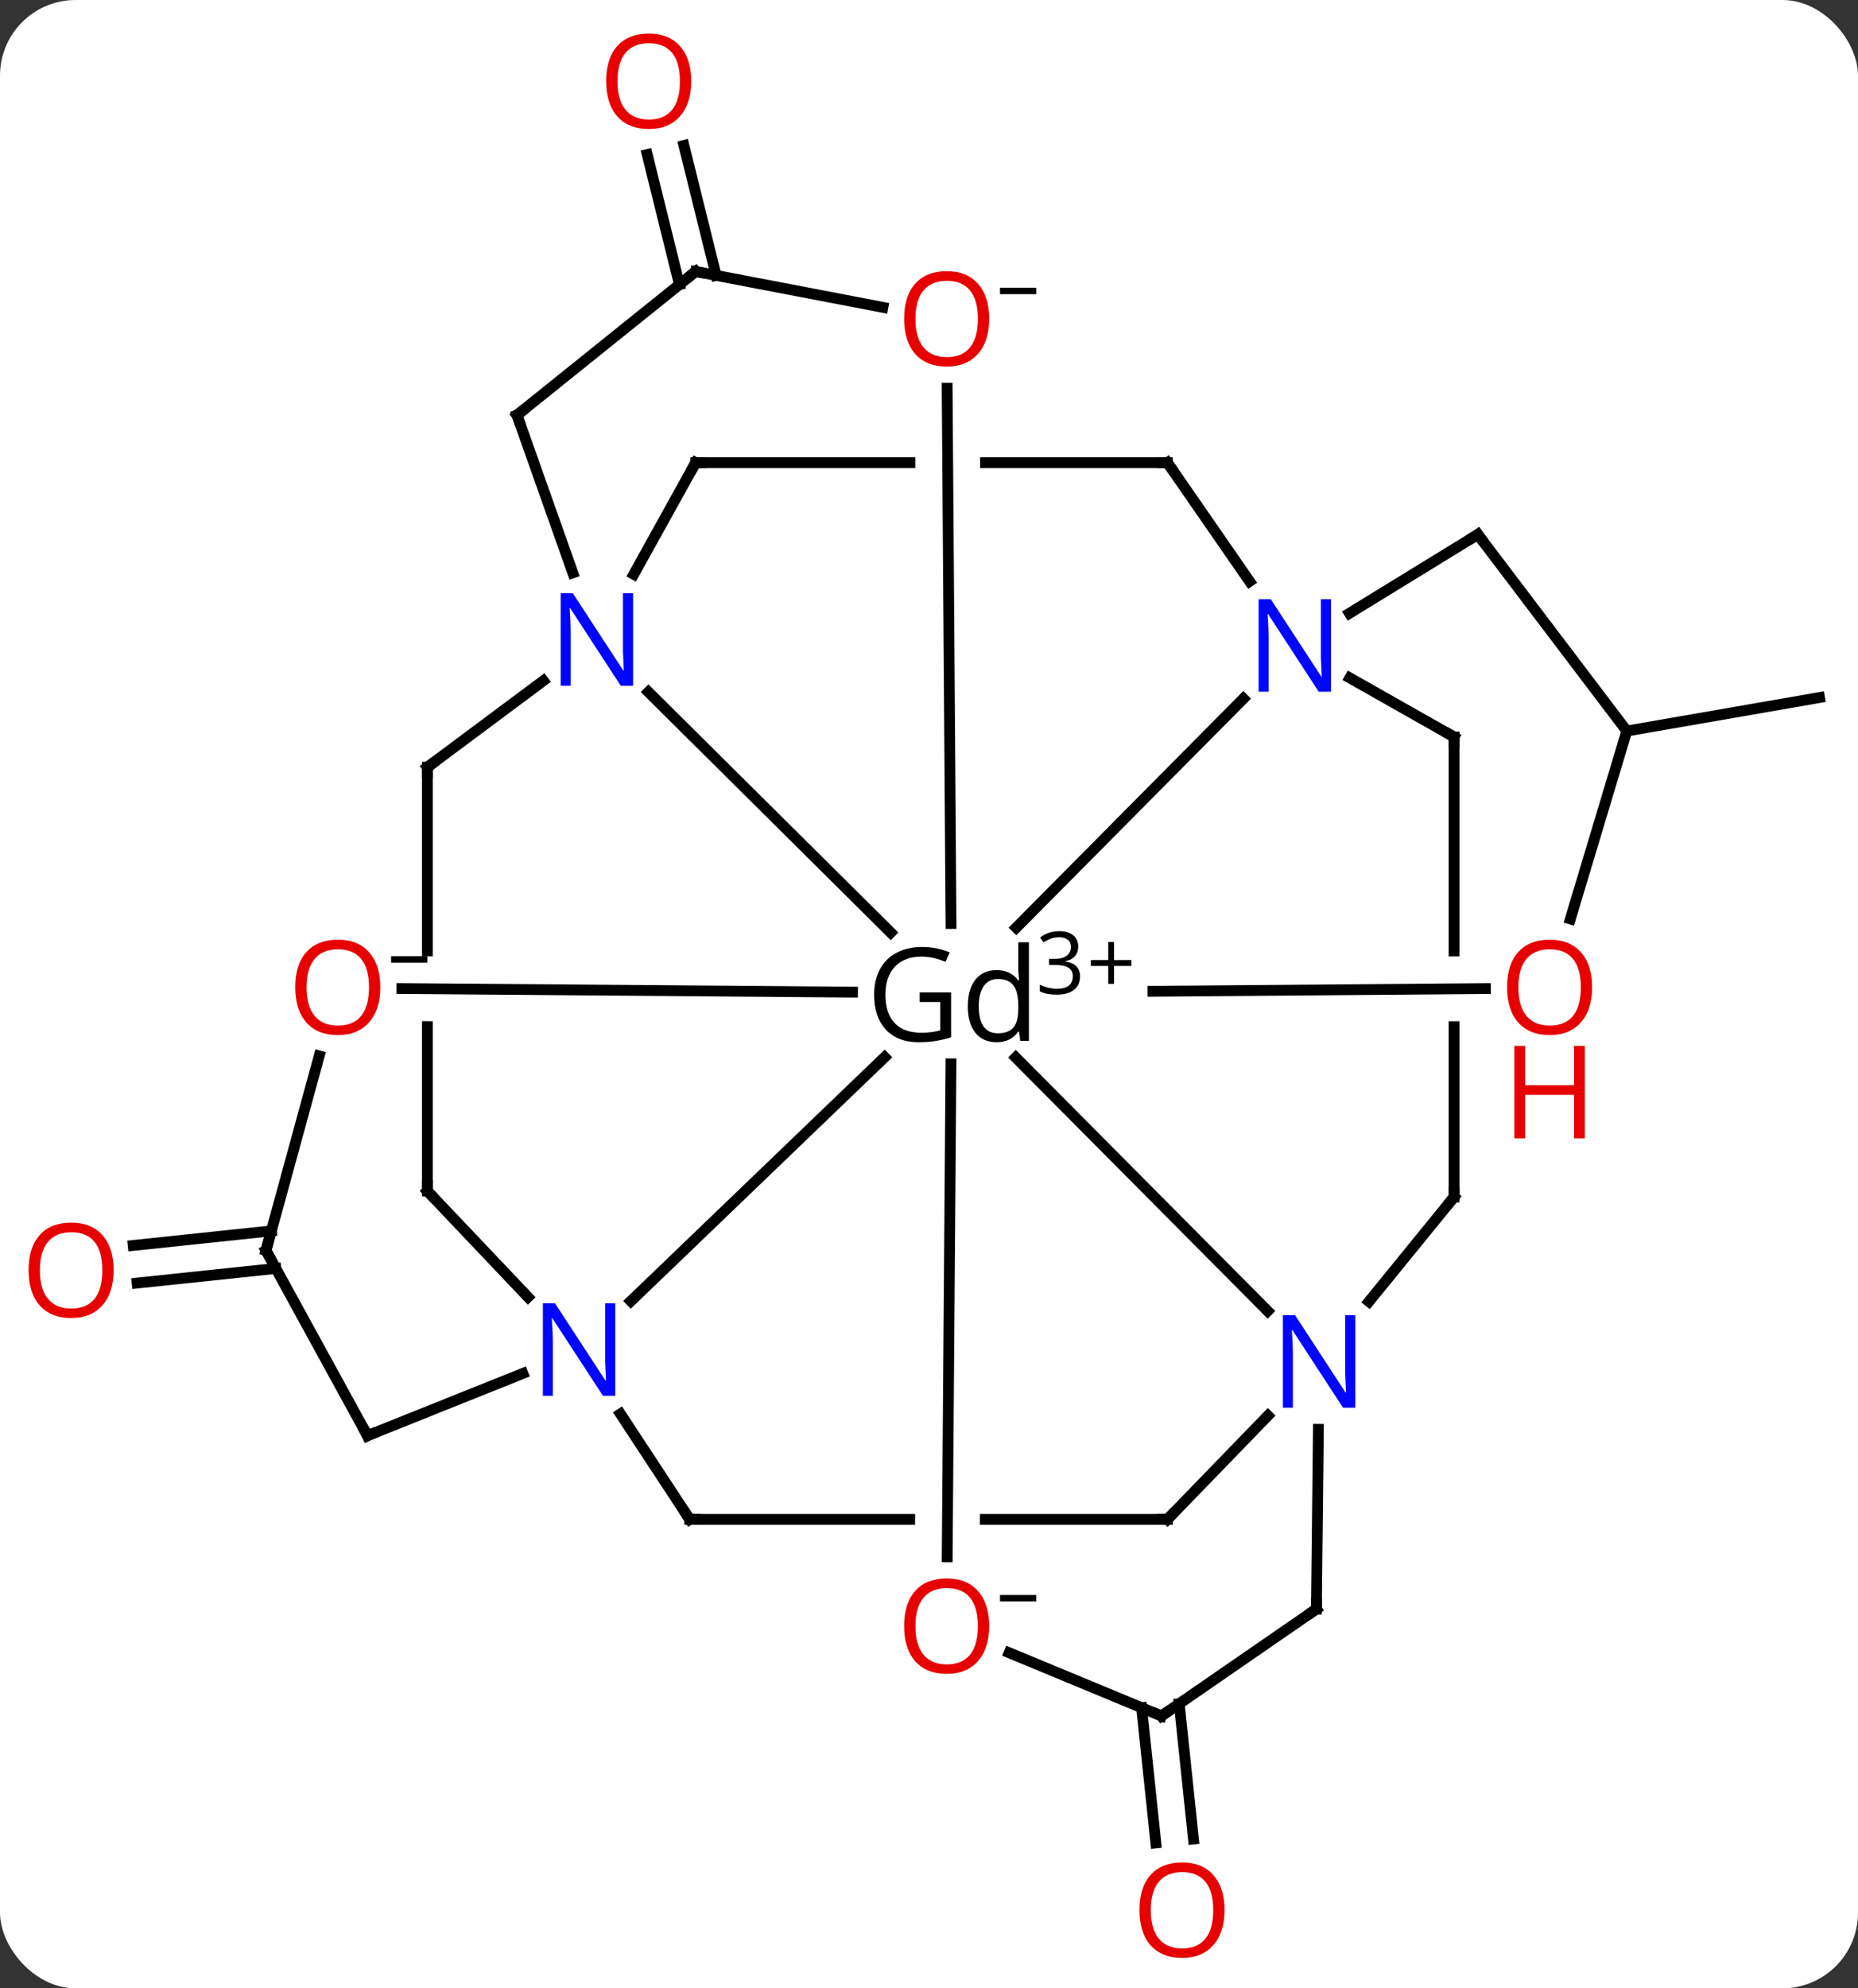 <svg width="172" viewBox="0 0 172 184" style="fill-opacity:1; color-rendering:auto; color-interpolation:auto; text-rendering:auto; stroke:black; stroke-linecap:square; stroke-miterlimit:10; shape-rendering:auto; stroke-opacity:1; fill:black; stroke-dasharray:none; font-weight:normal; stroke-width:1; font-family:'Open Sans'; font-style:normal; stroke-linejoin:miter; font-size:12; stroke-dashoffset:0; image-rendering:auto;" height="184" class="cas-substance-image" xmlns:xlink="http://www.w3.org/1999/xlink" xmlns="http://www.w3.org/2000/svg"><rect x="0" y="0" width="172" height="184" fill="#333333" stroke="none"/><svg class="cas-substance-single-component"><rect y="0" x="0" width="172" stroke="none" ry="7" rx="7" height="184" fill="white" class="cas-substance-group"/><svg y="0" x="0" width="172" viewBox="0 0 172 184" style="fill:black;" height="184" class="cas-substance-single-component-image"><svg><g><clipPath id="clipPath_81df08201e3d4fb59013e3aa5e426baf1" clipPathUnits="userSpaceOnUse"><path d="M-766.394 -656.551 L-766.394 -632.331 L-766.394 -632.331 L-733.824 -632.596 L-733.775 -626.596 L-766.394 -626.331 L-766.394 -626.331 L-766.394 -606.477 L-726.394 -606.477 L-726.394 -656.551 Z"/></clipPath><clipPath id="clipPath_81df08201e3d4fb59013e3aa5e426baf2" clipPathUnits="userSpaceOnUse"><path d="M-861.436 -653.753 L-861.436 -607.027 L-821.436 -607.027 L-821.436 -626.341 L-821.436 -626.341 L-853.504 -626.595 L-853.457 -632.595 L-821.436 -632.341 L-821.436 -632.341 L-821.436 -653.753 Z"/></clipPath><clipPath id="clipPath_81df08201e3d4fb59013e3aa5e426baf3" clipPathUnits="userSpaceOnUse"><path d="M-820.351 -698.185 L-820.351 -658.185 L-796.125 -658.185 L-796.392 -695.156 L-790.392 -695.199 L-790.125 -658.185 L-769.178 -658.185 L-769.178 -698.185 Z"/></clipPath><clipPath id="clipPath_81df08201e3d4fb59013e3aa5e426baf4" clipPathUnits="userSpaceOnUse"><path d="M-820.9 -600.395 L-820.9 -560.395 L-769.178 -560.395 L-769.178 -600.395 L-790.135 -600.395 L-790.394 -566.678 L-796.394 -566.724 L-796.136 -600.395 Z"/></clipPath><g transform="translate(881,721)" style="text-rendering:geometricPrecision; color-rendering:optimizeQuality; color-interpolation:linearRGB; stroke-linecap:butt; image-rendering:optimizeQuality;"><line y2="-653.351" y1="-656.449" x2="-730.403" x1="-712.564" style="fill:none;"/><line y2="-603.616" y1="-602.265" x2="-855.465" x1="-868.306" style="fill:none;"/><line y2="-607.092" y1="-605.745" x2="-855.881" x1="-868.672" style="fill:none;"/><line y2="-694.666" y1="-706.7" x2="-818.104" x1="-821.087" style="fill:none;"/><line y2="-695.512" y1="-707.542" x2="-814.708" x1="-817.69" style="fill:none;"/><line y2="-563.338" y1="-550.816" x2="-771.837" x1="-770.519" style="fill:none;"/><line y2="-562.969" y1="-550.45" x2="-775.317" x1="-773.999" style="fill:none;"/><line y2="-599.676" y1="-623.135" x2="-763.648" x1="-786.969" style="fill:none;"/><line y2="-656.961" y1="-634.701" x2="-820.974" x1="-798.544" style="fill:none;"/><line y2="-600.592" y1="-623.167" x2="-822.601" x1="-799.106" style="fill:none;"/><line y2="-656.348" y1="-635.154" x2="-765.895" x1="-786.923" style="fill:none;"/><line y2="-652.801" y1="-610.227" x2="-746.394" x1="-746.394" style="fill:none; clip-path:url(#clipPath_81df08201e3d4fb59013e3aa5e426baf1);"/><line y2="-629.517" y1="-629.267" x2="-743.487" x1="-774.266" style="fill:none;"/><line y2="-610.777" y1="-650.003" x2="-841.436" x1="-841.436" style="fill:none; clip-path:url(#clipPath_81df08201e3d4fb59013e3aa5e426baf2);"/><line y2="-629.518" y1="-629.188" x2="-843.793" x1="-802.08" style="fill:none;"/><line y2="-678.185" y1="-678.185" x2="-772.928" x1="-816.601" style="fill:none; clip-path:url(#clipPath_81df08201e3d4fb59013e3aa5e426baf3);"/><line y2="-685.076" y1="-635.538" x2="-793.319" x1="-792.962" style="fill:none;"/><line y2="-580.395" y1="-580.395" x2="-817.15" x1="-772.928" style="fill:none; clip-path:url(#clipPath_81df08201e3d4fb59013e3aa5e426baf4);"/><line y2="-576.928" y1="-622.553" x2="-793.315" x1="-792.966" style="fill:none;"/><line y2="-572.1" y1="-588.73" x2="-759.136" x1="-758.954" style="fill:none;"/><line y2="-610.227" y1="-600.553" x2="-746.394" x1="-754.272" style="fill:none;"/><line y2="-580.395" y1="-589.991" x2="-772.928" x1="-763.629" style="fill:none;"/><line y2="-682.583" y1="-667.987" x2="-833.141" x1="-827.973" style="fill:none;"/><line y2="-678.185" y1="-667.851" x2="-816.601" x1="-822.332" style="fill:none;"/><line y2="-650.003" y1="-658.003" x2="-841.436" x1="-830.7" style="fill:none;"/><line y2="-588.14" y1="-593.9" x2="-846.982" x1="-832.602" style="fill:none;"/><line y2="-610.777" y1="-600.967" x2="-841.436" x1="-832.123" style="fill:none;"/><line y2="-580.395" y1="-590.158" x2="-817.15" x1="-823.565" style="fill:none;"/><line y2="-671.539" y1="-664.248" x2="-744.195" x1="-756.078" style="fill:none;"/><line y2="-678.185" y1="-667.197" x2="-772.928" x1="-765.322" style="fill:none;"/><line y2="-652.801" y1="-658.263" x2="-746.394" x1="-756.043" style="fill:none;"/><line y2="-653.351" y1="-635.957" x2="-730.403" x1="-735.629" style="fill:none;"/><line y2="-605.28" y1="-623.284" x2="-856.376" x1="-851.449" style="fill:none;"/><line y2="-695.875" y1="-692.557" x2="-816.601" x1="-799.267" style="fill:none;"/><line y2="-562.206" y1="-568.053" x2="-773.477" x1="-787.58" style="fill:none;"/><line y2="-562.206" y1="-572.1" x2="-773.477" x1="-759.136" style="fill:none;"/><line y2="-695.875" y1="-682.583" x2="-816.601" x1="-833.141" style="fill:none;"/><line y2="-605.28" y1="-588.14" x2="-856.376" x1="-846.982" style="fill:none;"/><line y2="-653.351" y1="-671.539" x2="-730.403" x1="-744.195" style="fill:none;"/></g><g transform="translate(881,721)" style="fill:rgb(230,0,0); text-rendering:geometricPrecision; color-rendering:optimizeQuality; image-rendering:optimizeQuality; font-family:'Open Sans'; stroke:rgb(230,0,0); color-interpolation:linearRGB;"><path style="stroke:none;" d="M-870.478 -603.451 Q-870.478 -601.389 -871.517 -600.209 Q-872.556 -599.029 -874.4 -599.029 Q-876.29 -599.029 -877.322 -600.194 Q-878.353 -601.358 -878.353 -603.467 Q-878.353 -605.561 -877.322 -606.709 Q-876.29 -607.858 -874.4 -607.858 Q-872.54 -607.858 -871.509 -606.686 Q-870.478 -605.514 -870.478 -603.451 ZM-877.306 -603.451 Q-877.306 -601.717 -876.564 -600.811 Q-875.822 -599.904 -874.4 -599.904 Q-872.978 -599.904 -872.251 -600.803 Q-871.525 -601.701 -871.525 -603.451 Q-871.525 -605.186 -872.251 -606.076 Q-872.978 -606.967 -874.4 -606.967 Q-875.822 -606.967 -876.564 -606.069 Q-877.306 -605.17 -877.306 -603.451 Z"/><path style="stroke:none;" d="M-817.011 -713.484 Q-817.011 -711.422 -818.05 -710.242 Q-819.089 -709.062 -820.933 -709.062 Q-822.823 -709.062 -823.854 -710.226 Q-824.886 -711.39 -824.886 -713.5 Q-824.886 -715.594 -823.854 -716.742 Q-822.823 -717.89 -820.933 -717.89 Q-819.073 -717.89 -818.042 -716.719 Q-817.011 -715.547 -817.011 -713.484 ZM-823.839 -713.484 Q-823.839 -711.75 -823.097 -710.844 Q-822.354 -709.937 -820.933 -709.937 Q-819.511 -709.937 -818.784 -710.836 Q-818.058 -711.734 -818.058 -713.484 Q-818.058 -715.219 -818.784 -716.109 Q-819.511 -717 -820.933 -717 Q-822.354 -717 -823.097 -716.101 Q-823.839 -715.203 -823.839 -713.484 Z"/><path style="stroke:none;" d="M-767.641 -544.238 Q-767.641 -542.175 -768.68 -540.995 Q-769.719 -539.816 -771.563 -539.816 Q-773.453 -539.816 -774.485 -540.98 Q-775.516 -542.144 -775.516 -544.253 Q-775.516 -546.347 -774.485 -547.495 Q-773.453 -548.644 -771.563 -548.644 Q-769.703 -548.644 -768.672 -547.472 Q-767.641 -546.3 -767.641 -544.238 ZM-774.469 -544.238 Q-774.469 -542.503 -773.727 -541.597 Q-772.985 -540.691 -771.563 -540.691 Q-770.141 -540.691 -769.414 -541.589 Q-768.688 -542.488 -768.688 -544.238 Q-768.688 -545.972 -769.414 -546.863 Q-770.141 -547.753 -771.563 -547.753 Q-772.985 -547.753 -773.727 -546.855 Q-774.469 -545.956 -774.469 -544.238 Z"/><path style="fill:black; stroke:none;" d="M-795.862 -629.162 L-792.955 -629.162 L-792.955 -625.006 Q-793.643 -624.787 -794.346 -624.67 Q-795.049 -624.553 -795.971 -624.553 Q-797.908 -624.553 -798.994 -625.717 Q-800.08 -626.881 -800.08 -628.959 Q-800.08 -630.303 -799.541 -631.303 Q-799.002 -632.303 -797.994 -632.834 Q-796.987 -633.365 -795.643 -633.365 Q-794.268 -633.365 -793.08 -632.865 L-793.471 -631.99 Q-794.627 -632.475 -795.705 -632.475 Q-797.268 -632.475 -798.151 -631.545 Q-799.033 -630.615 -799.033 -628.959 Q-799.033 -627.225 -798.182 -626.326 Q-797.33 -625.428 -795.69 -625.428 Q-794.799 -625.428 -793.955 -625.647 L-793.955 -628.272 L-795.862 -628.272 L-795.862 -629.162 ZM-786.672 -625.537 L-786.735 -625.537 Q-787.407 -624.553 -788.75 -624.553 Q-790 -624.553 -790.703 -625.42 Q-791.407 -626.287 -791.407 -627.865 Q-791.407 -629.459 -790.703 -630.342 Q-790 -631.225 -788.75 -631.225 Q-787.438 -631.225 -786.735 -630.272 L-786.657 -630.272 L-786.703 -630.725 L-786.735 -631.178 L-786.735 -633.803 L-785.75 -633.803 L-785.75 -624.678 L-786.547 -624.678 L-786.672 -625.537 ZM-788.625 -625.381 Q-787.625 -625.381 -787.18 -625.92 Q-786.735 -626.459 -786.735 -627.662 L-786.735 -627.865 Q-786.735 -629.24 -787.188 -629.818 Q-787.641 -630.397 -788.625 -630.397 Q-789.485 -630.397 -789.938 -629.732 Q-790.391 -629.068 -790.391 -627.865 Q-790.391 -626.631 -789.946 -626.006 Q-789.5 -625.381 -788.625 -625.381 Z"/><path style="fill:black; stroke:none;" d="M-781.188 -633.406 Q-781.188 -632.859 -781.5 -632.508 Q-781.813 -632.156 -782.375 -632.047 L-782.375 -632.015 Q-781.688 -631.922 -781.352 -631.57 Q-781.016 -631.218 -781.016 -630.656 Q-781.016 -629.828 -781.586 -629.39 Q-782.157 -628.953 -783.188 -628.953 Q-783.641 -628.953 -784.024 -629.023 Q-784.407 -629.093 -784.75 -629.265 L-784.75 -629.875 Q-784.391 -629.703 -783.969 -629.601 Q-783.547 -629.5 -783.172 -629.5 Q-781.688 -629.5 -781.688 -630.672 Q-781.688 -631.703 -783.328 -631.703 L-783.891 -631.703 L-783.891 -632.265 L-783.313 -632.265 Q-782.641 -632.265 -782.25 -632.562 Q-781.86 -632.859 -781.86 -633.375 Q-781.86 -633.797 -782.149 -634.031 Q-782.438 -634.265 -782.938 -634.265 Q-783.313 -634.265 -783.641 -634.164 Q-783.969 -634.062 -784.391 -633.797 L-784.719 -634.234 Q-784.375 -634.515 -783.914 -634.672 Q-783.453 -634.828 -782.953 -634.828 Q-782.11 -634.828 -781.649 -634.445 Q-781.188 -634.062 -781.188 -633.406 Z"/><path style="fill:black; stroke:none;" d="M-777.875 -632.156 L-776.266 -632.156 L-776.266 -631.609 L-777.875 -631.609 L-777.875 -629.953 L-778.407 -629.953 L-778.407 -631.609 L-780.016 -631.609 L-780.016 -632.156 L-778.407 -632.156 L-778.407 -633.828 L-777.875 -633.828 L-777.875 -632.156 Z"/><path style="fill:rgb(0,5,255); stroke:none;" d="M-755.534 -590.73 L-756.675 -590.73 L-761.363 -597.918 L-761.409 -597.918 Q-761.316 -596.652 -761.316 -595.605 L-761.316 -590.73 L-762.238 -590.73 L-762.238 -599.293 L-761.113 -599.293 L-756.441 -592.136 L-756.394 -592.136 Q-756.394 -592.293 -756.441 -593.152 Q-756.488 -594.011 -756.472 -594.386 L-756.472 -599.293 L-755.534 -599.293 L-755.534 -590.73 Z"/><path style="fill:rgb(0,5,255); stroke:none;" d="M-822.394 -657.539 L-823.534 -657.539 L-828.222 -664.727 L-828.269 -664.727 Q-828.175 -663.461 -828.175 -662.414 L-828.175 -657.539 L-829.097 -657.539 L-829.097 -666.102 L-827.972 -666.102 L-823.3 -658.946 L-823.253 -658.946 Q-823.253 -659.102 -823.3 -659.961 Q-823.347 -660.821 -823.331 -661.196 L-823.331 -666.102 L-822.394 -666.102 L-822.394 -657.539 Z"/><path style="fill:rgb(0,5,255); stroke:none;" d="M-824.043 -591.83 L-825.183 -591.83 L-829.871 -599.017 L-829.918 -599.017 Q-829.824 -597.751 -829.824 -596.705 L-829.824 -591.83 L-830.746 -591.83 L-830.746 -600.392 L-829.621 -600.392 L-824.949 -593.236 L-824.902 -593.236 Q-824.902 -593.392 -824.949 -594.251 Q-824.996 -595.111 -824.98 -595.486 L-824.98 -600.392 L-824.043 -600.392 L-824.043 -591.83 Z"/><path style="fill:rgb(0,5,255); stroke:none;" d="M-757.783 -656.99 L-758.924 -656.99 L-763.611 -664.177 L-763.658 -664.177 Q-763.564 -662.912 -763.564 -661.865 L-763.564 -656.99 L-764.486 -656.99 L-764.486 -665.552 L-763.361 -665.552 L-758.689 -658.396 L-758.643 -658.396 Q-758.643 -658.552 -758.689 -659.412 Q-758.736 -660.271 -758.721 -660.646 L-758.721 -665.552 L-757.783 -665.552 L-757.783 -656.99 Z"/><path style="stroke:none;" d="M-733.612 -629.635 Q-733.612 -627.573 -734.651 -626.393 Q-735.69 -625.214 -737.534 -625.214 Q-739.424 -625.214 -740.455 -626.378 Q-741.487 -627.542 -741.487 -629.651 Q-741.487 -631.745 -740.455 -632.893 Q-739.424 -634.042 -737.534 -634.042 Q-735.674 -634.042 -734.643 -632.87 Q-733.612 -631.698 -733.612 -629.635 ZM-740.44 -629.635 Q-740.44 -627.901 -739.698 -626.995 Q-738.955 -626.089 -737.534 -626.089 Q-736.112 -626.089 -735.385 -626.987 Q-734.659 -627.885 -734.659 -629.635 Q-734.659 -631.37 -735.385 -632.26 Q-736.112 -633.151 -737.534 -633.151 Q-738.955 -633.151 -739.698 -632.253 Q-740.44 -631.354 -740.44 -629.635 Z"/><path style="stroke:none;" d="M-734.291 -615.651 L-735.291 -615.651 L-735.291 -619.682 L-739.807 -619.682 L-739.807 -615.651 L-740.807 -615.651 L-740.807 -624.214 L-739.807 -624.214 L-739.807 -620.573 L-735.291 -620.573 L-735.291 -624.214 L-734.291 -624.214 L-734.291 -615.651 Z"/><path style="stroke:none;" d="M-845.793 -629.635 Q-845.793 -627.573 -846.832 -626.393 Q-847.871 -625.214 -849.715 -625.214 Q-851.606 -625.214 -852.637 -626.378 Q-853.668 -627.542 -853.668 -629.651 Q-853.668 -631.745 -852.637 -632.893 Q-851.606 -634.042 -849.715 -634.042 Q-847.856 -634.042 -846.824 -632.87 Q-845.793 -631.698 -845.793 -629.635 ZM-852.621 -629.635 Q-852.621 -627.901 -851.879 -626.995 Q-851.137 -626.089 -849.715 -626.089 Q-848.293 -626.089 -847.567 -626.987 Q-846.84 -627.885 -846.84 -629.635 Q-846.84 -631.37 -847.567 -632.26 Q-848.293 -633.151 -849.715 -633.151 Q-851.137 -633.151 -851.879 -632.253 Q-852.621 -631.354 -852.621 -629.635 Z"/><path style="fill:black; stroke:none;" d="M-844.793 -631.917 L-844.793 -632.51 L-841.434 -632.51 L-841.434 -631.917 L-844.793 -631.917 Z"/><path style="stroke:none;" d="M-789.428 -691.498 Q-789.428 -689.435 -790.467 -688.255 Q-791.506 -687.076 -793.349 -687.076 Q-795.24 -687.076 -796.271 -688.24 Q-797.303 -689.404 -797.303 -691.513 Q-797.303 -693.607 -796.271 -694.755 Q-795.24 -695.904 -793.349 -695.904 Q-791.49 -695.904 -790.459 -694.732 Q-789.428 -693.56 -789.428 -691.498 ZM-796.256 -691.498 Q-796.256 -689.763 -795.514 -688.857 Q-794.771 -687.951 -793.349 -687.951 Q-791.928 -687.951 -791.201 -688.849 Q-790.474 -689.748 -790.474 -691.498 Q-790.474 -693.232 -791.201 -694.123 Q-791.928 -695.013 -793.349 -695.013 Q-794.771 -695.013 -795.514 -694.115 Q-796.256 -693.216 -796.256 -691.498 Z"/><path style="fill:black; stroke:none;" d="M-788.428 -693.779 L-788.428 -694.373 L-785.068 -694.373 L-785.068 -693.779 L-788.428 -693.779 Z"/><path style="stroke:none;" d="M-789.428 -570.522 Q-789.428 -568.459 -790.467 -567.279 Q-791.506 -566.1 -793.349 -566.1 Q-795.24 -566.1 -796.271 -567.264 Q-797.303 -568.428 -797.303 -570.537 Q-797.303 -572.631 -796.271 -573.779 Q-795.24 -574.928 -793.349 -574.928 Q-791.49 -574.928 -790.459 -573.756 Q-789.428 -572.584 -789.428 -570.522 ZM-796.256 -570.522 Q-796.256 -568.787 -795.514 -567.881 Q-794.771 -566.975 -793.349 -566.975 Q-791.928 -566.975 -791.201 -567.873 Q-790.474 -568.772 -790.474 -570.522 Q-790.474 -572.256 -791.201 -573.147 Q-791.928 -574.037 -793.349 -574.037 Q-794.771 -574.037 -795.514 -573.139 Q-796.256 -572.24 -796.256 -570.522 Z"/><path style="fill:black; stroke:none;" d="M-788.428 -572.803 L-788.428 -573.397 L-785.068 -573.397 L-785.068 -572.803 L-788.428 -572.803 Z"/></g><g transform="translate(881,721)" style="stroke-linecap:butt; font-size:8.4px; text-rendering:geometricPrecision; color-rendering:optimizeQuality; image-rendering:optimizeQuality; font-family:'Open Sans'; color-interpolation:linearRGB; stroke-miterlimit:5;"><path style="fill:none;" d="M-759.13 -572.6 L-759.136 -572.1 L-759.548 -571.816"/><path style="fill:none;" d="M-746.394 -610.727 L-746.394 -610.227 L-746.71 -609.839"/><path style="fill:none;" d="M-773.428 -580.395 L-772.928 -580.395 L-772.58 -580.754"/><path style="fill:none;" d="M-832.974 -682.111 L-833.141 -682.583 L-832.751 -682.896"/><path style="fill:none;" d="M-816.101 -678.185 L-816.601 -678.185 L-816.843 -677.748"/><path style="fill:none;" d="M-841.436 -649.503 L-841.436 -650.003 L-841.035 -650.301"/><path style="fill:none;" d="M-846.518 -588.326 L-846.982 -588.14 L-847.223 -588.579"/><path style="fill:none;" d="M-841.436 -611.277 L-841.436 -610.777 L-841.091 -610.414"/><path style="fill:none;" d="M-816.65 -580.395 L-817.15 -580.395 L-817.425 -580.813"/><path style="fill:none;" d="M-744.621 -671.278 L-744.195 -671.539 L-743.893 -671.141"/><path style="fill:none;" d="M-773.428 -678.185 L-772.928 -678.185 L-772.643 -677.774"/><path style="fill:none;" d="M-746.394 -652.301 L-746.394 -652.801 L-746.829 -653.047"/><path style="fill:none;" d="M-856.245 -605.762 L-856.376 -605.28 L-856.136 -604.842"/><path style="fill:none;" d="M-816.11 -695.781 L-816.601 -695.875 L-816.991 -695.561"/><path style="fill:none;" d="M-773.939 -562.398 L-773.477 -562.206 L-773.066 -562.49"/></g></g></svg></svg></svg></svg>